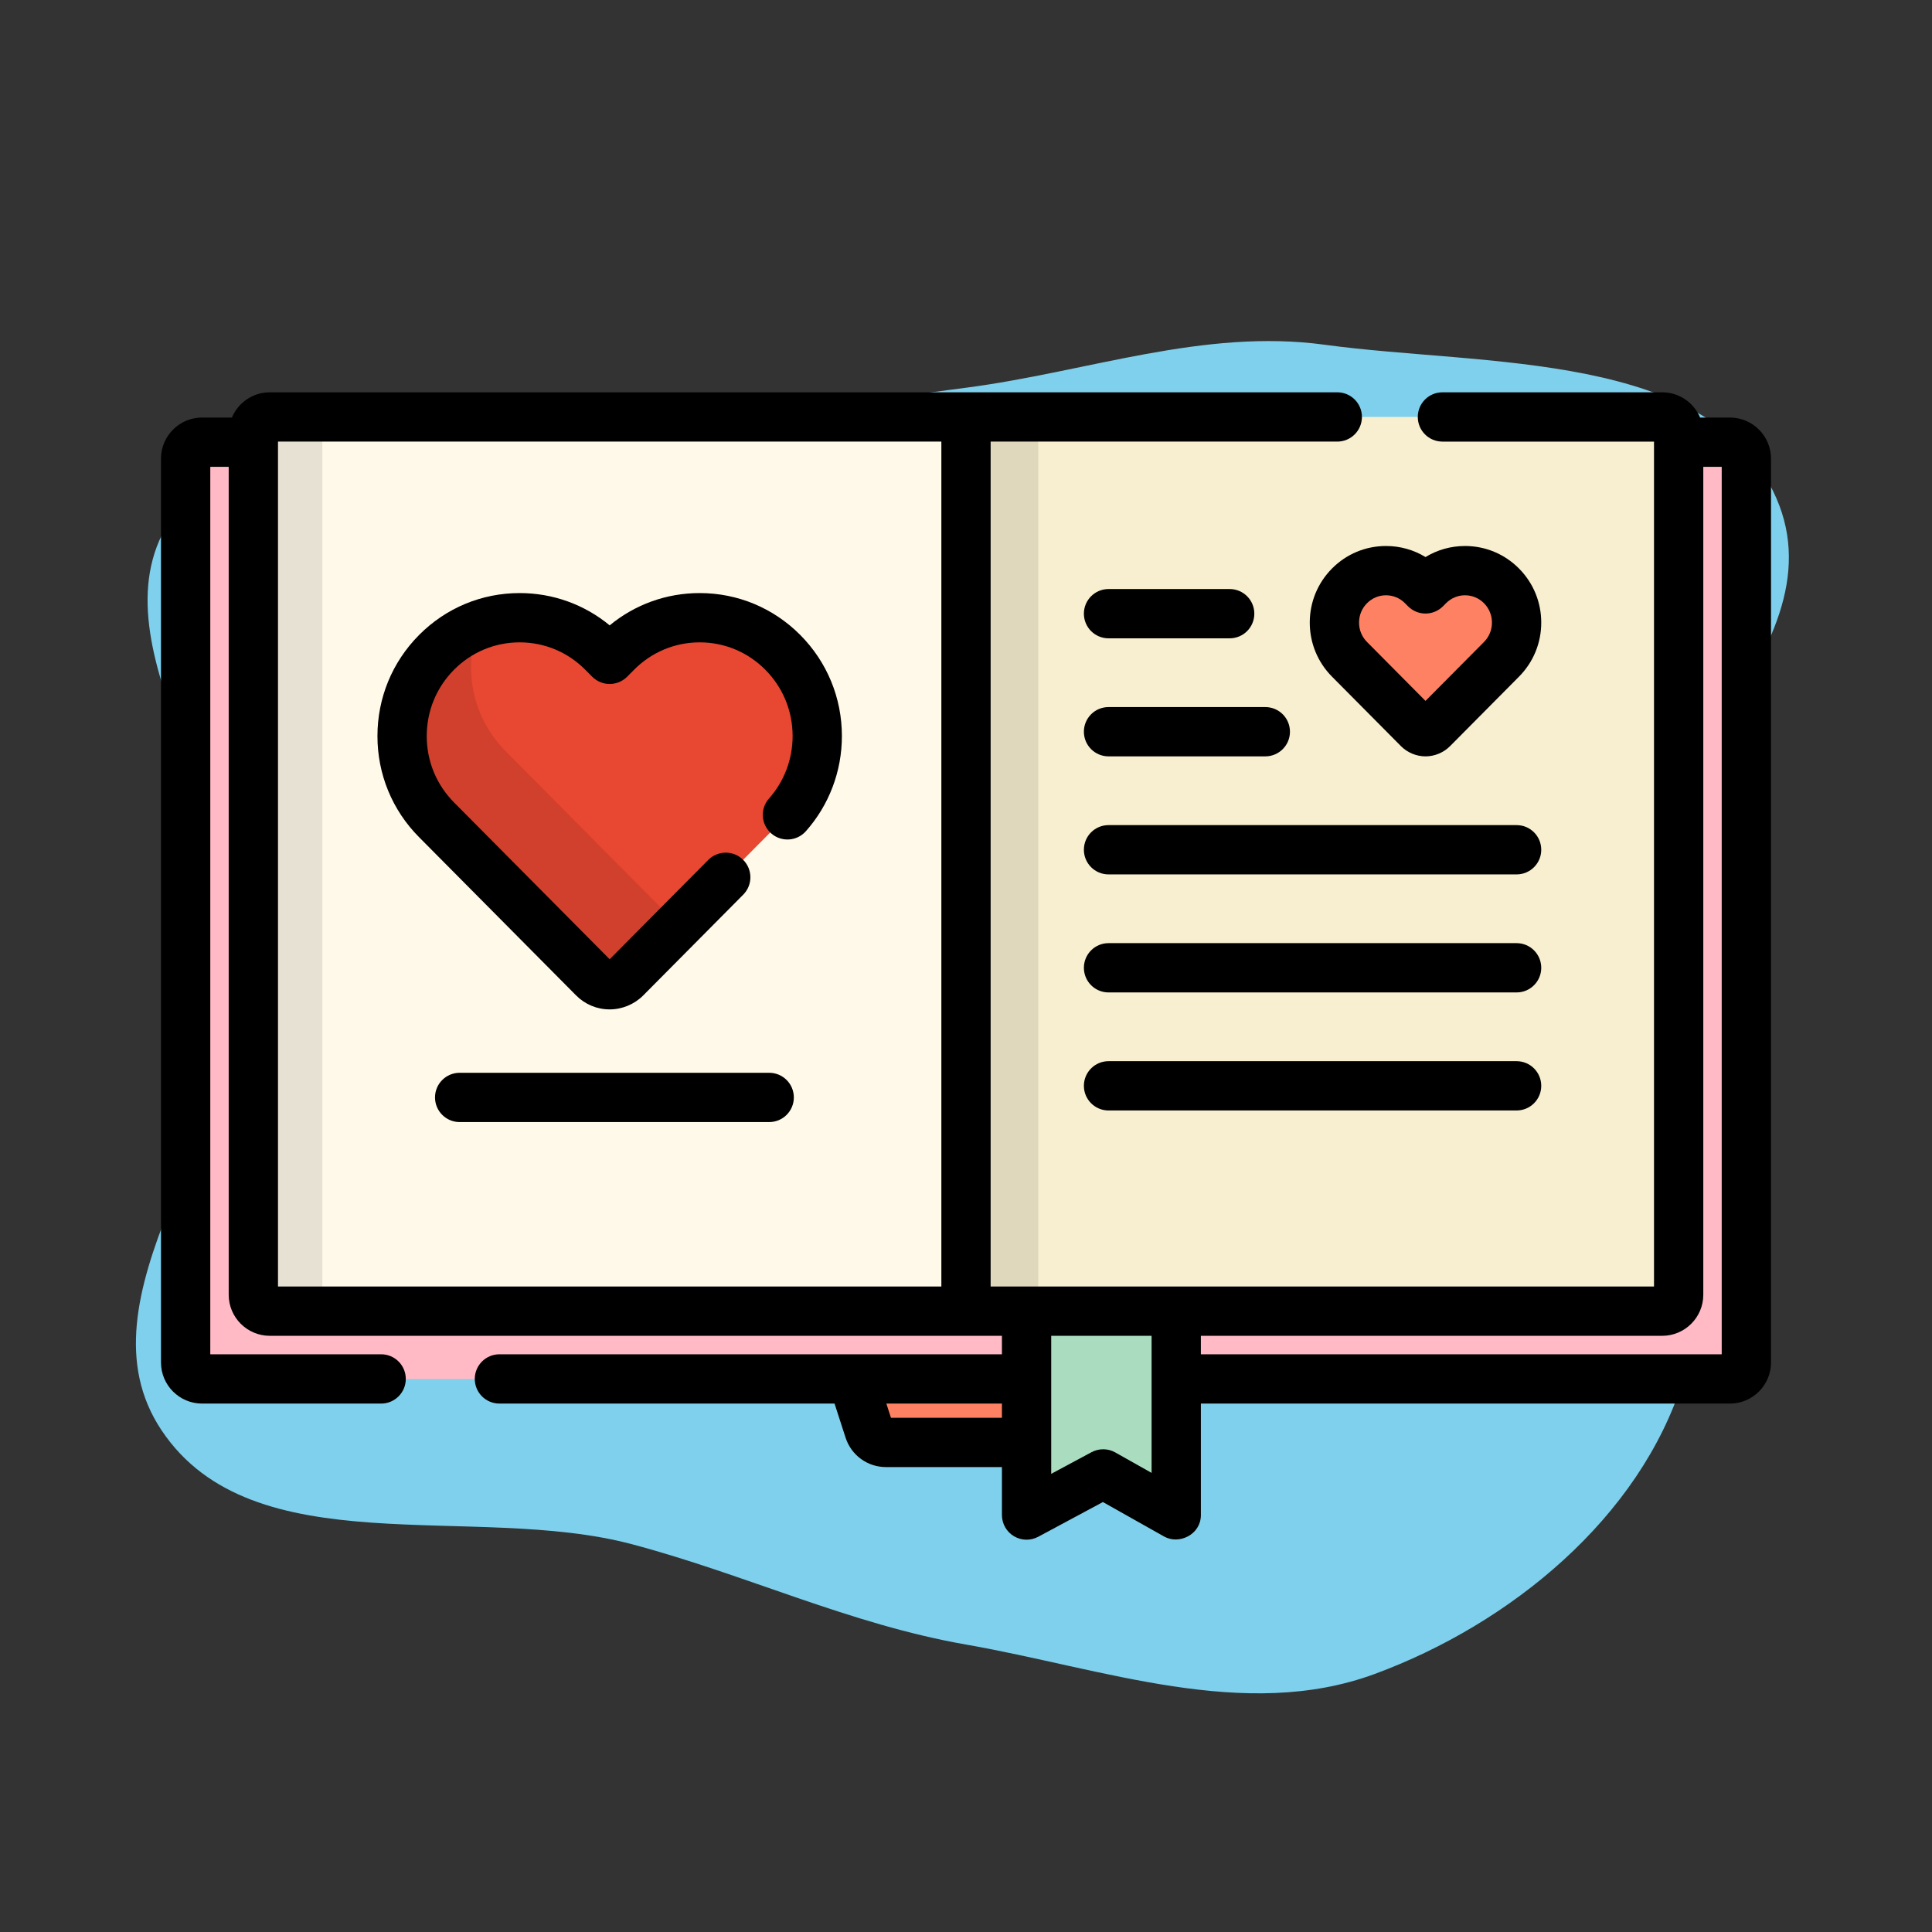 <!DOCTYPE svg PUBLIC "-//W3C//DTD SVG 1.1//EN" "http://www.w3.org/Graphics/SVG/1.1/DTD/svg11.dtd">
<!-- Uploaded to: SVG Repo, www.svgrepo.com, Transformed by: SVG Repo Mixer Tools -->
<svg height="256px" width="256px" version="1.1" id="Layer_1" xmlns="http://www.w3.org/2000/svg" xmlns:xlink="http://www.w3.org/1999/xlink" viewBox="-51.2 -51.2 614.40 614.40" xml:space="preserve" fill="#000000" stroke="#000000" stroke-width="0.005" transform="rotate(0)">
<rect x="-51.2" y="-51.2" width="614.40" height="614.40" fill="#333333" stroke="none"/>
<g id="SVGRepo_bgCarrier" stroke-width="0" transform="translate(0,0), scale(1)">
<path transform="translate(-51.2, -51.2), scale(19.2)" d="M16,27.239C18.267,27.635,20.61,28.522,22.77,27.726C25.015,26.898,27.163,25.141,27.877,22.857C28.586,20.589,26.187,18.363,26.436,16C26.732,13.2,30.549,10.832,29.422,8.251C28.349,5.796,24.595,6.072,21.941,5.71C19.93,5.436,18.012,6.16,16,6.422C14.264,6.647,12.618,6.876,10.888,7.145C8.186,7.566,4.601,6.29,2.933,8.456C1.354,10.505,4.11,13.413,4.066,16C4.022,18.65,1.204,21.488,2.677,23.692C4.189,25.952,7.843,24.878,10.47,25.578C12.362,26.081,14.071,26.902,16,27.239" fill="#7ed0ec" strokewidth="0"/>
</g>
<g id="SVGRepo_tracerCarrier" stroke-linecap="round" stroke-linejoin="round" stroke="#CCCCCC" stroke-width="16.384"/>
<g id="SVGRepo_iconCarrier"> <path style="fill:#FF8163;" d="M219.898,387.317l5.264,16.263c0.759,2.344,2.934,3.931,5.389,3.931h50.899 c2.454,0,4.63-1.587,5.387-3.931l5.264-16.263H219.898z"/> <path id="SVGCleanerId_0" style="fill:#FFBAC5;" d="M504.163,382.092c0,2.873-2.351,5.224-5.224,5.224H13.061 c-2.873,0-5.224-2.351-5.224-5.224V94.647c0-2.873,2.351-5.224,5.224-5.224h485.878c2.873,0,5.224,2.351,5.224,5.224V382.092z"/> <g> <path id="SVGCleanerId_0_1_" style="fill:#FFBAC5;" d="M504.163,382.092c0,2.873-2.351,5.224-5.224,5.224H13.061 c-2.873,0-5.224-2.351-5.224-5.224V94.647c0-2.873,2.351-5.224,5.224-5.224h485.878c2.873,0,5.224,2.351,5.224,5.224V382.092z"/> </g> <polygon style="fill:#AADDC0;" points="275.264,365.767 275.264,430.604 299.627,417.521 322.857,430.604 322.857,365.767 "/> <path style="fill:#F7EFD0;" d="M482.633,360.542c0,2.873-2.351,5.224-5.224,5.224H34.591c-2.873,0-5.224-2.351-5.224-5.224V86.622 c0-2.873,2.351-5.224,5.224-5.224h442.816c2.873,0,5.224,2.351,5.224,5.224v273.92H482.633z"/> <path style="fill:#FFF9E9;" d="M256,360.542c0,2.873-2.351,5.224-5.224,5.224H34.591c-2.873,0-5.224-2.351-5.224-5.224V86.622 c0-2.873,2.351-5.224,5.224-5.224h216.184c2.873,0,5.224,2.351,5.224,5.224V360.542z"/> <path style="fill:#E84731;" d="M142.684,261.963c-1.922,0-3.762-0.77-5.118-2.137l-49.945-50.329 c-7.061-7.108-10.951-16.562-10.951-26.617c0-10.053,3.889-19.503,10.951-26.615c7.059-7.107,16.447-11.026,26.434-11.026 c9.986,0,19.376,3.918,26.436,11.027l2.193,2.208l2.193-2.208c7.062-7.108,16.449-11.027,26.436-11.027 c9.985,0,19.373,3.918,26.435,11.027c7.06,7.112,10.951,16.562,10.951,26.615c0,10.055-3.89,19.508-10.951,26.617l-49.945,50.329 C146.443,261.193,144.602,261.963,142.684,261.963z"/> <g style="opacity:0.1;"> <path d="M51.31,86.622c0-2.873-2.351-5.224-5.224-5.224H34.591c-2.873,0-5.224,2.351-5.224,5.224v273.92 c0,2.873,2.351,5.224,5.224,5.224h11.494c2.873,0,5.224-2.351,5.224-5.224V86.622z"/> </g> <g style="opacity:0.1;"> <path d="M278.988,86.622c0-2.873-2.351-5.224-5.224-5.224h-11.494c-2.873,0-5.226,2.351-5.226,5.224v273.92 c0,2.873,2.352,5.224,5.226,5.224h11.494c2.873,0,5.224-2.351,5.224-5.224V86.622z"/> </g> <path style="opacity:0.1;enable-background:new ;" d="M164.627,240.126c-1.922,0-3.762-0.77-5.118-2.137l-49.945-50.329 c-7.061-7.108-10.951-16.562-10.951-26.617c0-4.682,0.854-9.231,2.469-13.476c-4.998,1.858-9.583,4.794-13.462,8.7 c-7.061,7.112-10.951,16.562-10.951,26.615c0,10.055,3.889,19.508,10.951,26.617l49.945,50.329c1.357,1.367,3.196,2.137,5.118,2.137 c1.919,0,3.761-0.77,5.118-2.137l20.66-20.819C167.32,239.728,165.995,240.126,164.627,240.126z"/> <path style="fill:#FF8163;" d="M402.128,181.496c-0.842,0-1.65-0.339-2.245-0.938l-21.919-22.087 c-3.099-3.119-4.807-7.267-4.807-11.681c0-4.412,1.707-8.559,4.807-11.681c3.099-3.119,7.218-4.838,11.602-4.838 s8.503,1.719,11.602,4.838l0.962,0.971l0.962-0.971c3.1-3.119,7.218-4.838,11.602-4.838c4.381,0,8.502,1.719,11.602,4.838 c3.098,3.121,4.805,7.269,4.805,11.681c0,4.414-1.707,8.561-4.805,11.681l-21.919,22.087 C403.779,181.157,402.969,181.496,402.128,181.496z"/> <path d="M193.415,289.959H94.977c-4.328,0-7.837,3.508-7.837,7.837c0,4.329,3.509,7.837,7.837,7.837h98.438 c4.328,0,7.837-3.508,7.837-7.837C201.252,293.468,197.744,289.959,193.415,289.959z"/> <path d="M132.005,265.35c2.85,2.87,6.643,4.451,10.679,4.451c3.976,0,7.867-1.622,10.681-4.453l31.795-32.039 c3.048-3.072,3.029-8.034-0.042-11.082c-3.073-3.05-8.034-3.031-11.083,0.042l-31.35,31.59l-49.504-49.883 c-5.593-5.63-8.674-13.121-8.674-21.093c0-7.968,3.08-15.459,8.674-21.092c5.58-5.618,12.994-8.712,20.875-8.712 c7.882,0,15.295,3.094,20.876,8.712l2.193,2.208c1.471,1.482,3.473,2.314,5.561,2.314c2.088,0,4.09-0.834,5.56-2.314l2.191-2.207 c5.583-5.618,12.996-8.713,20.876-8.713s15.293,3.094,20.874,8.711c5.594,5.635,8.675,13.126,8.675,21.093 c0,7.35-2.666,14.399-7.505,19.849c-2.875,3.237-2.58,8.19,0.656,11.064c3.237,2.875,8.19,2.58,11.063-0.656 c7.39-8.322,11.459-19.067,11.459-30.257c0-12.132-4.697-23.545-13.227-32.138c-8.546-8.602-19.908-13.34-31.995-13.34 c-10.56,0-20.568,3.616-28.628,10.269c-8.059-6.652-18.067-10.269-28.629-10.269c-12.087,0-23.45,4.738-31.996,13.341 c-8.53,8.59-13.226,20.002-13.226,32.137c0,12.14,4.698,23.553,13.224,32.137L132.005,265.35z"/> <path d="M498.939,81.586h-9.481c-1.976-4.708-6.632-8.025-12.049-8.025H407.51c-4.329,0-7.837,3.508-7.837,7.837 s3.508,7.837,7.837,7.837h67.286V357.93h-210.96V89.234h110.237c4.329,0,7.837-3.508,7.837-7.837s-3.508-7.837-7.837-7.837H34.591 c-5.418,0-10.073,3.317-12.049,8.025h-9.481C5.859,81.586,0,87.444,0,94.647v287.446c0,7.202,5.859,13.061,13.061,13.061h56.947 c4.328,0,7.837-3.508,7.837-7.837s-3.509-7.837-7.837-7.837H15.673V97.259h5.857v263.283c0,7.202,5.859,13.061,13.061,13.061 h216.184h16.652v5.876H107.623c-4.328,0-7.837,3.508-7.837,7.837c0,4.329,3.509,7.837,7.837,7.837h106.573l3.509,10.84 c1.811,5.594,6.973,9.354,12.845,9.354h36.877v15.257c0,2.757,1.448,5.311,3.814,6.725c2.367,1.415,5.301,1.482,7.729,0.179 l20.566-11.042l19.475,10.967c4.765,2.681,11.683-0.628,11.683-6.828v-35.45h168.245c7.202,0,13.061-5.859,13.061-13.061V94.647 C512,87.444,506.141,81.586,498.939,81.586z M248.163,357.93H37.204V89.234h210.96V357.93z M267.427,399.674h-35.292l-1.463-4.52 h36.756v4.52H267.427z M315.02,417.196l-11.548-6.504c-2.34-1.317-5.189-1.346-7.554-0.075l-12.819,6.883v-43.896h31.92v43.593 H315.02z M496.327,379.48H330.693v-5.876h146.714c7.202,0,13.061-5.859,13.061-13.061V97.259h5.858V379.48z"/> <path d="M301.327,151.796h38.527c4.329,0,7.837-3.508,7.837-7.837c0-4.329-3.508-7.837-7.837-7.837h-38.527 c-4.329,0-7.837,3.508-7.837,7.837C293.49,148.287,296.998,151.796,301.327,151.796z"/> <path d="M301.327,189.332h49.859c4.329,0,7.837-3.508,7.837-7.837c0-4.329-3.508-7.837-7.837-7.837h-49.859 c-4.329,0-7.837,3.508-7.837,7.837C293.49,185.824,296.998,189.332,301.327,189.332z"/> <path d="M431.098,211.196H301.327c-4.329,0-7.837,3.508-7.837,7.837c0,4.329,3.508,7.837,7.837,7.837h129.771 c4.329,0,7.837-3.508,7.837-7.837C438.934,214.704,435.427,211.196,431.098,211.196z"/> <path d="M431.098,248.732H301.327c-4.329,0-7.837,3.508-7.837,7.837c0,4.329,3.508,7.837,7.837,7.837h129.771 c4.329,0,7.837-3.508,7.837-7.837C438.934,252.241,435.427,248.732,431.098,248.732z"/> <path d="M431.098,286.269H301.327c-4.329,0-7.837,3.508-7.837,7.837c0,4.329,3.508,7.837,7.837,7.837h129.771 c4.329,0,7.837-3.508,7.837-7.837C438.934,289.777,435.427,286.269,431.098,286.269z"/> <path d="M431.852,129.586c-4.581-4.611-10.676-7.151-17.16-7.151c-4.5,0-8.812,1.223-12.563,3.514 c-3.749-2.29-8.062-3.514-12.564-3.514c-6.485,0-12.58,2.54-17.162,7.153c-4.566,4.6-7.081,10.709-7.081,17.202 c0,6.496,2.515,12.606,7.08,17.201l21.925,22.094c2.053,2.064,4.896,3.246,7.801,3.246c2.903,0,5.745-1.182,7.811-3.254 l21.916-22.085c4.566-4.598,7.081-10.708,7.081-17.203C438.934,140.297,436.42,134.189,431.852,129.586z M420.73,152.95 l-18.602,18.747l-18.607-18.749c-1.631-1.641-2.529-3.827-2.529-6.158c0-2.328,0.899-4.515,2.529-6.158 c1.617-1.628,3.764-2.524,6.042-2.524c2.28,0,4.424,0.895,6.036,2.519l0.962,0.971c1.471,1.484,3.474,2.319,5.564,2.319 c2.09,0,4.093-0.835,5.564-2.319l0.956-0.964c1.619-1.629,3.766-2.526,6.044-2.526c2.279,0,4.424,0.897,6.038,2.521 c1.632,1.644,2.531,3.832,2.531,6.161C423.261,149.12,422.363,151.307,420.73,152.95z"/> </g>
</svg>